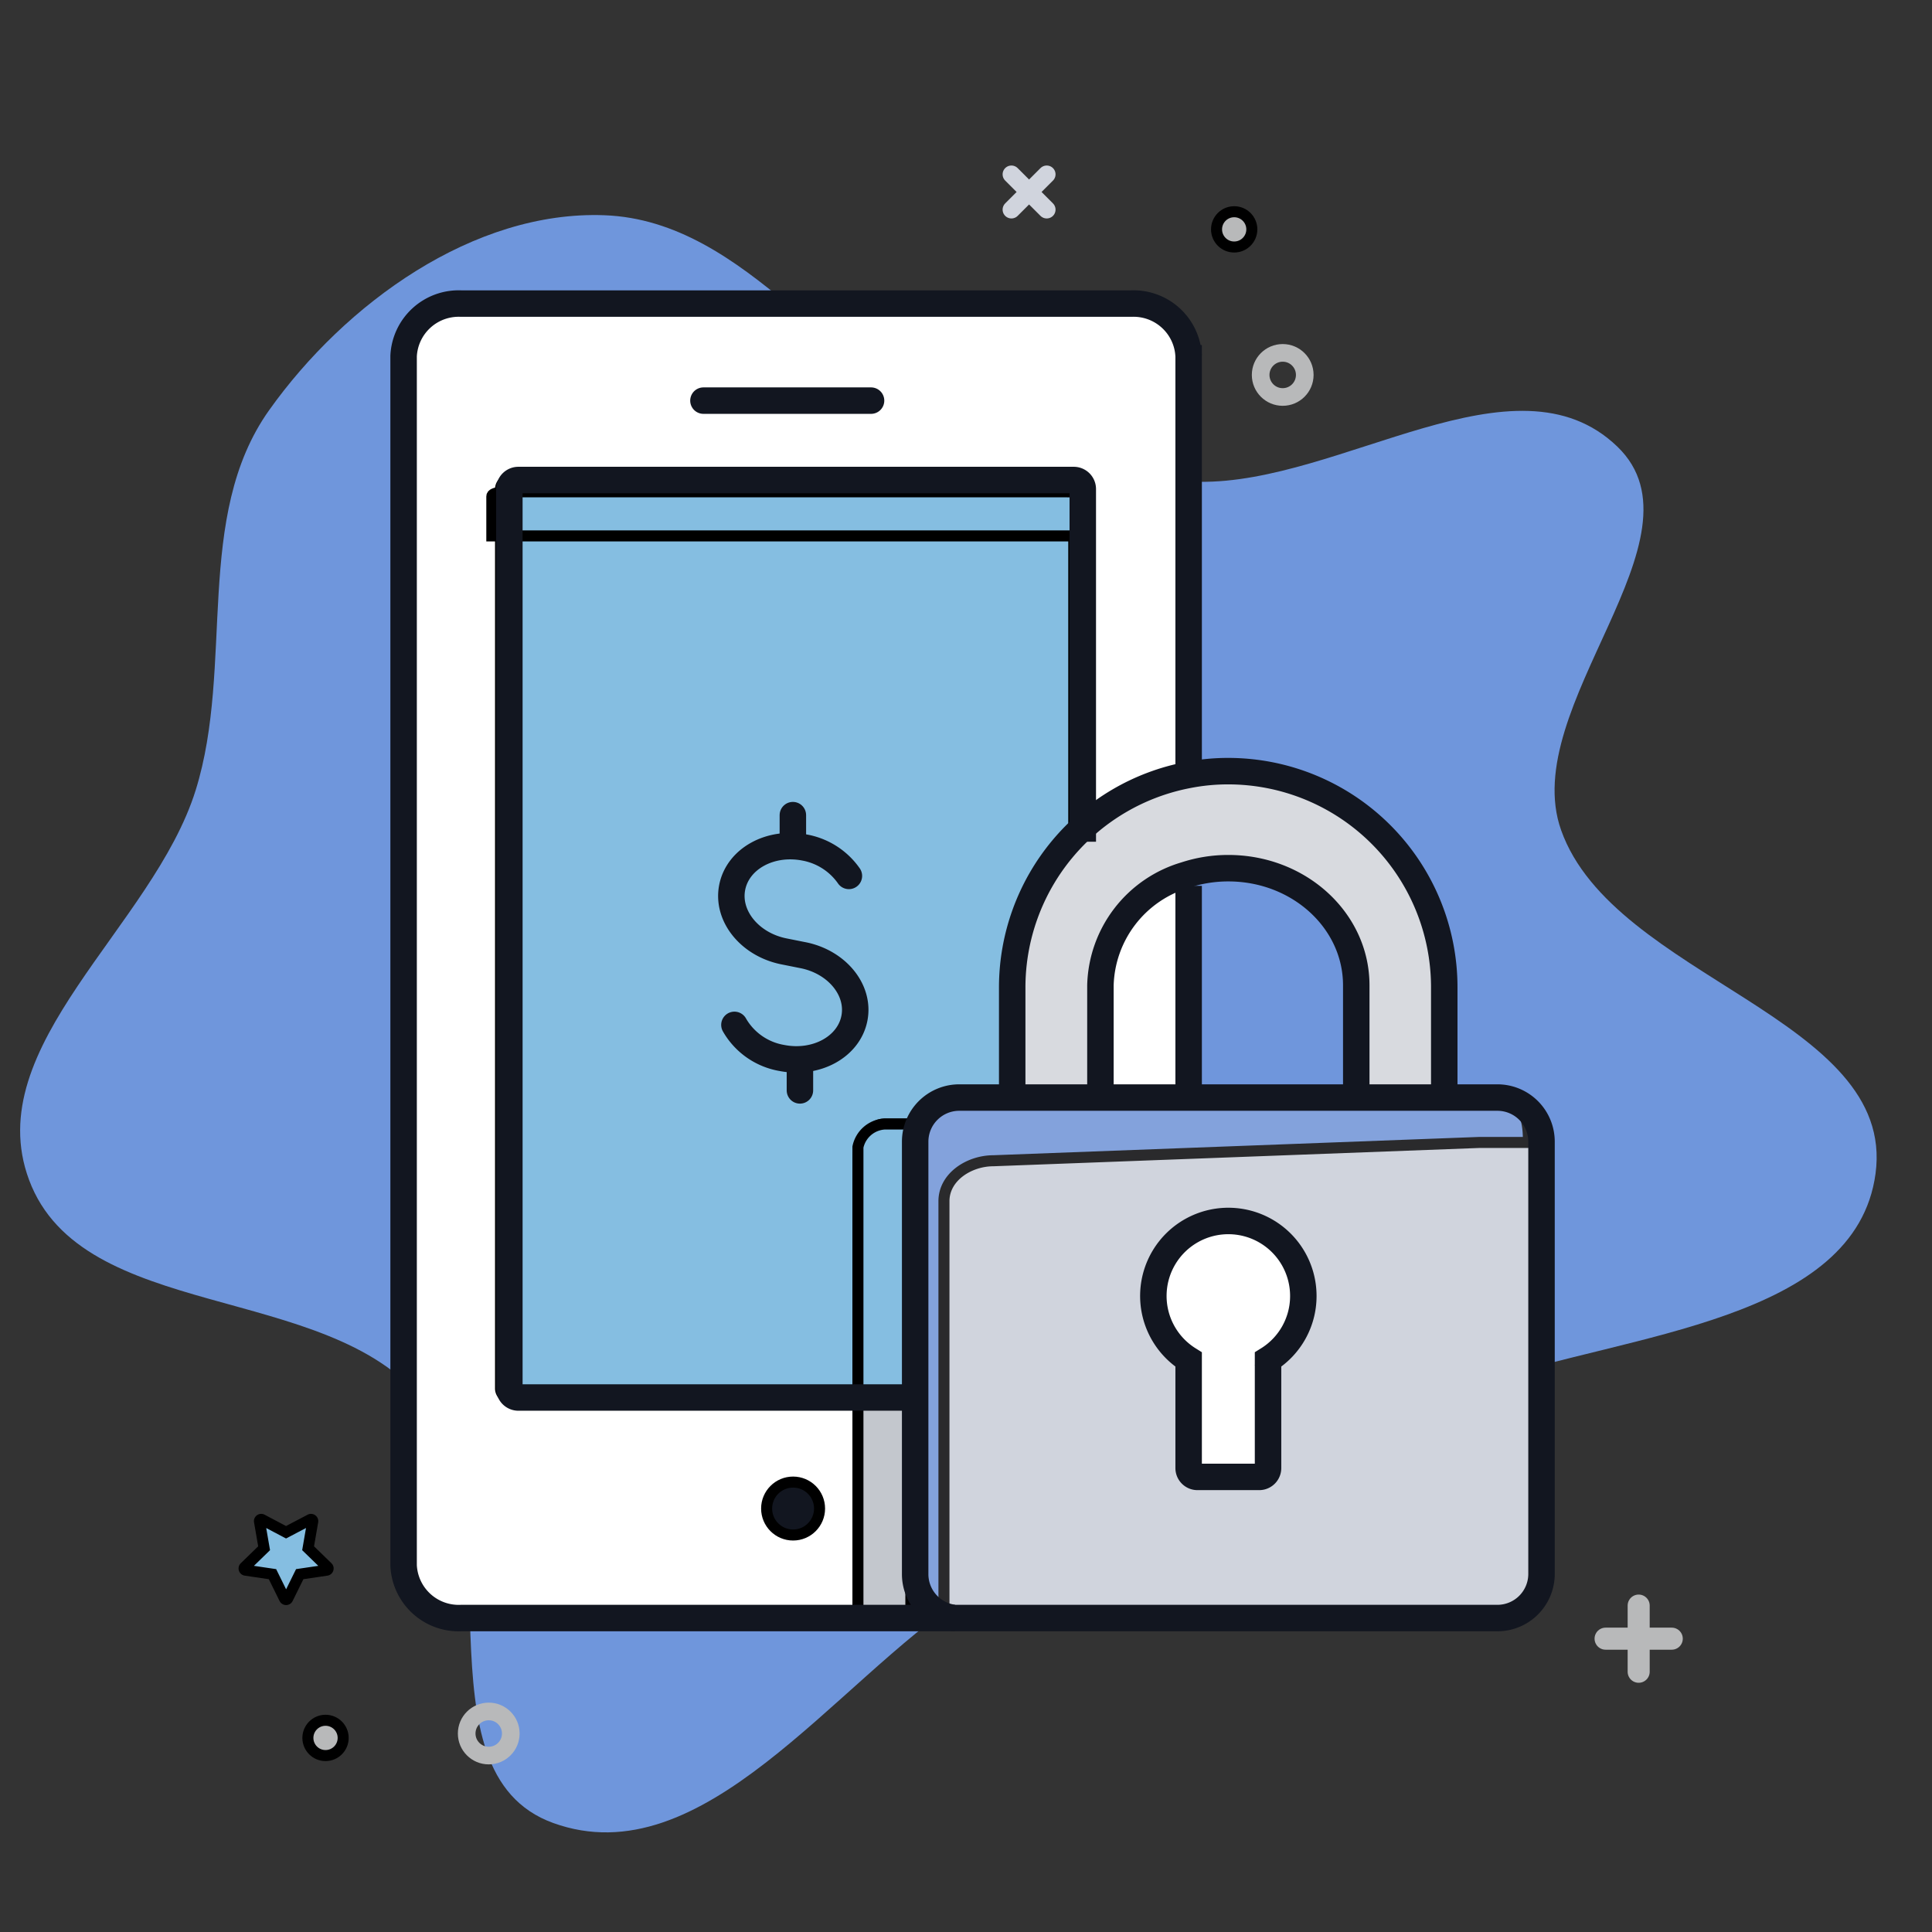 <!DOCTYPE svg PUBLIC "-//W3C//DTD SVG 1.1//EN" "http://www.w3.org/Graphics/SVG/1.1/DTD/svg11.dtd">

<!-- Uploaded to: SVG Repo, www.svgrepo.com, Transformed by: SVG Repo Mixer Tools -->
<svg width="1000px" height="1000px" viewBox="-14.6 -14.6 175.20 175.20" xmlns="http://www.w3.org/2000/svg"
    fill="#000000" stroke="#000000">

    <rect x="-14.6" y="-14.6" width="175.20" height="175.20" fill="#333333" stroke="none"/>

    <g id="SVGRepo_bgCarrier" stroke-width="0">

        <path transform="translate(-14.6, -14.6), scale(5.475)"
            d="M16,26.432C17.322,25.561,18.078,23.959,19.543,23.356C21.138,22.7,22.997,23.437,24.63,22.882C26.962,22.089,30.737,21.88,31.065,19.438C31.412,16.858,26.728,16.203,25.857,13.75C25.131,11.708,28.349,8.9,26.788,7.397C25.097,5.77,22.208,8.016,19.862,7.98C18.534,7.959,17.212,7.775,16,7.232C13.837,6.262,12.38,3.655,10.012,3.565C7.844,3.483,5.714,5.027,4.457,6.795C3.204,8.558,3.885,11.022,3.241,13.088C2.535,15.35,-0.345,17.321,0.481,19.542C1.359,21.903,5.403,21.23,6.994,23.182C8.56,25.103,6.833,29.353,9.164,30.195C11.642,31.089,13.801,27.882,16,26.432"
            fill="#6F96DC" strokewidth="0" />

    </g>

    <g id="SVGRepo_tracerCarrier" stroke-linecap="round" stroke-linejoin="round" />

    <g id="SVGRepo_iconCarrier">
        <title>001-business</title>
        <line x1="77.12" y1="1.21" x2="80.32" y2="4.41" fill="none" stroke="#D0D4DD" stroke-linecap="round"
            stroke-miterlimit="10" stroke-width="1.6" />
        <line x1="80.32" y1="1.21" x2="77.12" y2="4.41" fill="none" stroke="#D0D4DD" stroke-linecap="round"
            stroke-miterlimit="10" stroke-width="1.6" />
        <circle cx="14.92" cy="143" r="1.6" fill="#b8b9ba" />
        <circle cx="29.72" cy="142.6" r="2" fill="none" stroke="#b8b9ba" stroke-linecap="round" stroke-miterlimit="10"
            stroke-width="1.6" />
        <circle cx="97.32" cy="6.2" r="1.6" fill="#b8b9ba" />
        <path
            d="M11.34,124.35l2.19-1.15a0.16,0.16,0,0,1,.23.17l-0.42,2.43,1.77,1.72a0.16,0.16,0,0,1-.09.27l-2.44.36-1.09,2.21a0.16,0.16,0,0,1-.29,0l-1.09-2.21-2.44-.36a0.16,0.16,0,0,1-.09-0.27l1.77-1.72-0.42-2.43a0.16,0.16,0,0,1,.23-0.17Z"
            fill="#85bee1" />
        <circle cx="101.72" cy="19.4" r="2" fill="none" stroke="#b8b9ba" stroke-linecap="round" stroke-miterlimit="10"
            stroke-width="1.6" />
        <path d="M93.19,65.73v19.2h-8V74.75a10.72,10.72,0,0,1,7.7-10Z" fill="#ffffff" />
        <path
            d="M103.59,102.93a6.78,6.78,0,0,1-3.2,5.76v9.84a0.8,0.8,0,0,1-.8.8H94a0.8,0.8,0,0,1-.8-0.8v-9.84A6.8,6.8,0,1,1,103.59,102.93Z"
            fill="#ffffff" />
        <path
            d="M82.79,61.22A19.38,19.38,0,0,1,93.2,55.66a18.9,18.9,0,0,1,3.58-.34,19.6,19.6,0,0,1,19.6,19.6v10h-8V74.75c0-5.87-5.19-10.62-11.6-10.62a12.46,12.46,0,0,0-3.9.62,10.72,10.72,0,0,0-7.7,10V84.93h-8v-10A19.47,19.47,0,0,1,82.79,61.22Z"
            fill="#d8dadf" />
        <path
            d="M125.19,88.93v39.2a4,4,0,0,1-4,4H72.39l-0.41,0a4,4,0,0,1-3.59-4V88.93a4,4,0,0,1,4-4h48.8A4,4,0,0,1,125.19,88.93Zm-24.8,19.76a6.8,6.8,0,1,0-7.2,0v9.84a0.8,0.8,0,0,0,.8.8h5.6a0.8,0.8,0,0,0,.8-0.8v-9.84Z"
            fill="#D0D4DD" />
        <path
            d="M82.79,46.53v14.7a19.47,19.47,0,0,0-5.6,13.7v10h-4.8a4,4,0,0,0-4,4v23.2H31.63a0.82,0.82,0,0,1-.84-0.8V29.73a0.82,0.82,0,0,1,.84-0.8H81.95a0.82,0.82,0,0,1,.84.8v16.8Z"
            fill="#85bee1" />
        <path
            d="M68.39,128.13a4,4,0,0,0,3.59,4v0H27.2A5,5,0,0,1,22,127.36V17.69a5,5,0,0,1,5.21-4.77H88a5,5,0,0,1,5.21,4.77V55.57l0,0.09a19.38,19.38,0,0,0-10.42,5.56V29.73a0.82,0.82,0,0,0-.84-0.8H31.63a0.82,0.82,0,0,0-.84.8v81.6a0.82,0.82,0,0,0,.84.8H68.39v16Z"
            fill="#ffffff" />
        <polyline points="93.19 55.57 93.19 17.69 93.19 16.69" fill="none" stroke="#121620" stroke-miterlimit="10"
            stroke-width="2.4" />
        <path d="M77.19,84.13v-9.2a19.62,19.62,0,0,1,16-19.26,18.9,18.9,0,0,1,3.58-.34,19.6,19.6,0,0,1,19.6,19.6v9.2"
            fill="none" stroke="#121620" stroke-linecap="round" stroke-miterlimit="10" stroke-width="2.4" />
        <path
            d="M103.59,102.93a6.8,6.8,0,1,0-10.4,5.76v9.84a0.8,0.8,0,0,0,.8.8h5.6a0.8,0.8,0,0,0,.8-0.8v-9.84A6.78,6.78,0,0,0,103.59,102.93Z"
            fill="none" stroke="#121620" stroke-linecap="round" stroke-miterlimit="10" stroke-width="2.4" />
        <path d="M85.19,84.13V74.75a10.72,10.72,0,0,1,7.7-10,12.46,12.46,0,0,1,3.9-.62c6.41,0,11.6,4.75,11.6,10.62v9.38"
            fill="none" stroke="#121620" stroke-linecap="round" stroke-miterlimit="10" stroke-width="2.4" />
        <line x1="93.19" y1="65.73" x2="93.19" y2="84.93" fill="none" stroke="#121620" stroke-miterlimit="10"
            stroke-width="2.4" />
        <line x1="134" y1="131" x2="134" y2="137" fill="none" stroke="#b8b9ba" stroke-linecap="round"
            stroke-miterlimit="10" stroke-width="2" />
        <line x1="137" y1="134" x2="131" y2="134" fill="none" stroke="#b8b9ba" stroke-linecap="round"
            stroke-miterlimit="10" stroke-width="2" />
        <path
            d="M52,78.34a6.14,6.14,0,0,0,4.3,3c3.12,0.61,6.07-1,6.58-3.6S61.24,72.57,58.12,72l-1.6-.32c-3.12-.61-5.24-3.22-4.72-5.82s3.46-4.21,6.58-3.6a6.26,6.26,0,0,1,4,2.57"
            fill="none" stroke="#121620" stroke-linecap="round" stroke-miterlimit="10" stroke-width="2.4" />
        <line x1="57.3" y1="59.32" x2="57.3" y2="61.24" fill="none" stroke="#121620" stroke-linecap="round"
            stroke-miterlimit="10" stroke-width="2.4" />
        <line x1="57.94" y1="82.36" x2="57.94" y2="84.28" fill="none" stroke="#121620" stroke-linecap="round"
            stroke-miterlimit="10" stroke-width="2.4" />
        <line x1="49.19" y1="21.73" x2="64.39" y2="21.73" fill="none" stroke="#121620" stroke-linecap="round"
            stroke-miterlimit="10" stroke-width="2.4" />
        <circle cx="57.32" cy="122.2" r="2.4" fill="#121620" />
        <path d="M82.09,30H31.75c-0.46,0-1.75,0-1.75.41V34H83V30.41C83,30,82.55,30,82.09,30Z" fill="#85bee1" />
        <path d="M68,132.13V87.33h-2.4c-1.33,0-2.4,1.82-2.4,3.08v41.72H68Z" fill="#c3c7cd" />
        <path d="M68,112.79V87.33h-2.4a2.63,2.63,0,0,0-2.4,2.09v23.37H68Z" fill="#85bee1" />
        <path d="M93.19,17.69A5,5,0,0,0,88,12.93H27.2A5,5,0,0,0,22,17.69V127.36a5,5,0,0,0,5.21,4.77H72" fill="none"
            stroke="#121620" stroke-miterlimit="10" stroke-width="2.4" />
        <path
            d="M68.35,112.13H32.43a0.82,0.82,0,0,1-.84-0.8V29.73a0.82,0.82,0,0,1,.84-0.8H82.75a0.82,0.82,0,0,1,.84.8v32"
            fill="none" stroke="#121620" stroke-miterlimit="10" stroke-width="2.4" />
        <g opacity="0.8">
            <path
                d="M71,131.93V94.33c0-2.21,2.29-3.67,4.49-3.67L119.59,89h4.8a0.82,0.82,0,0,0-.39-0.23v0c0-2.21-.6-3.73-2.81-3.73H72.39C70.18,85,68,86.53,68,88.73v39.2a4.11,4.11,0,0,0,3.31,4.14S71,132,71,131.93Z"
                fill="#6F96DC" />
        </g>
        <path
            d="M116.39,84.93h4.8a4,4,0,0,1,4,4v39.2a4,4,0,0,1-4,4H72.39l-0.41,0a4,4,0,0,1-3.59-4V88.93a4,4,0,0,1,4-4h44Z"
            fill="none" stroke="#121620" stroke-linecap="round" stroke-miterlimit="10" stroke-width="2.4" />
    </g>

</svg>